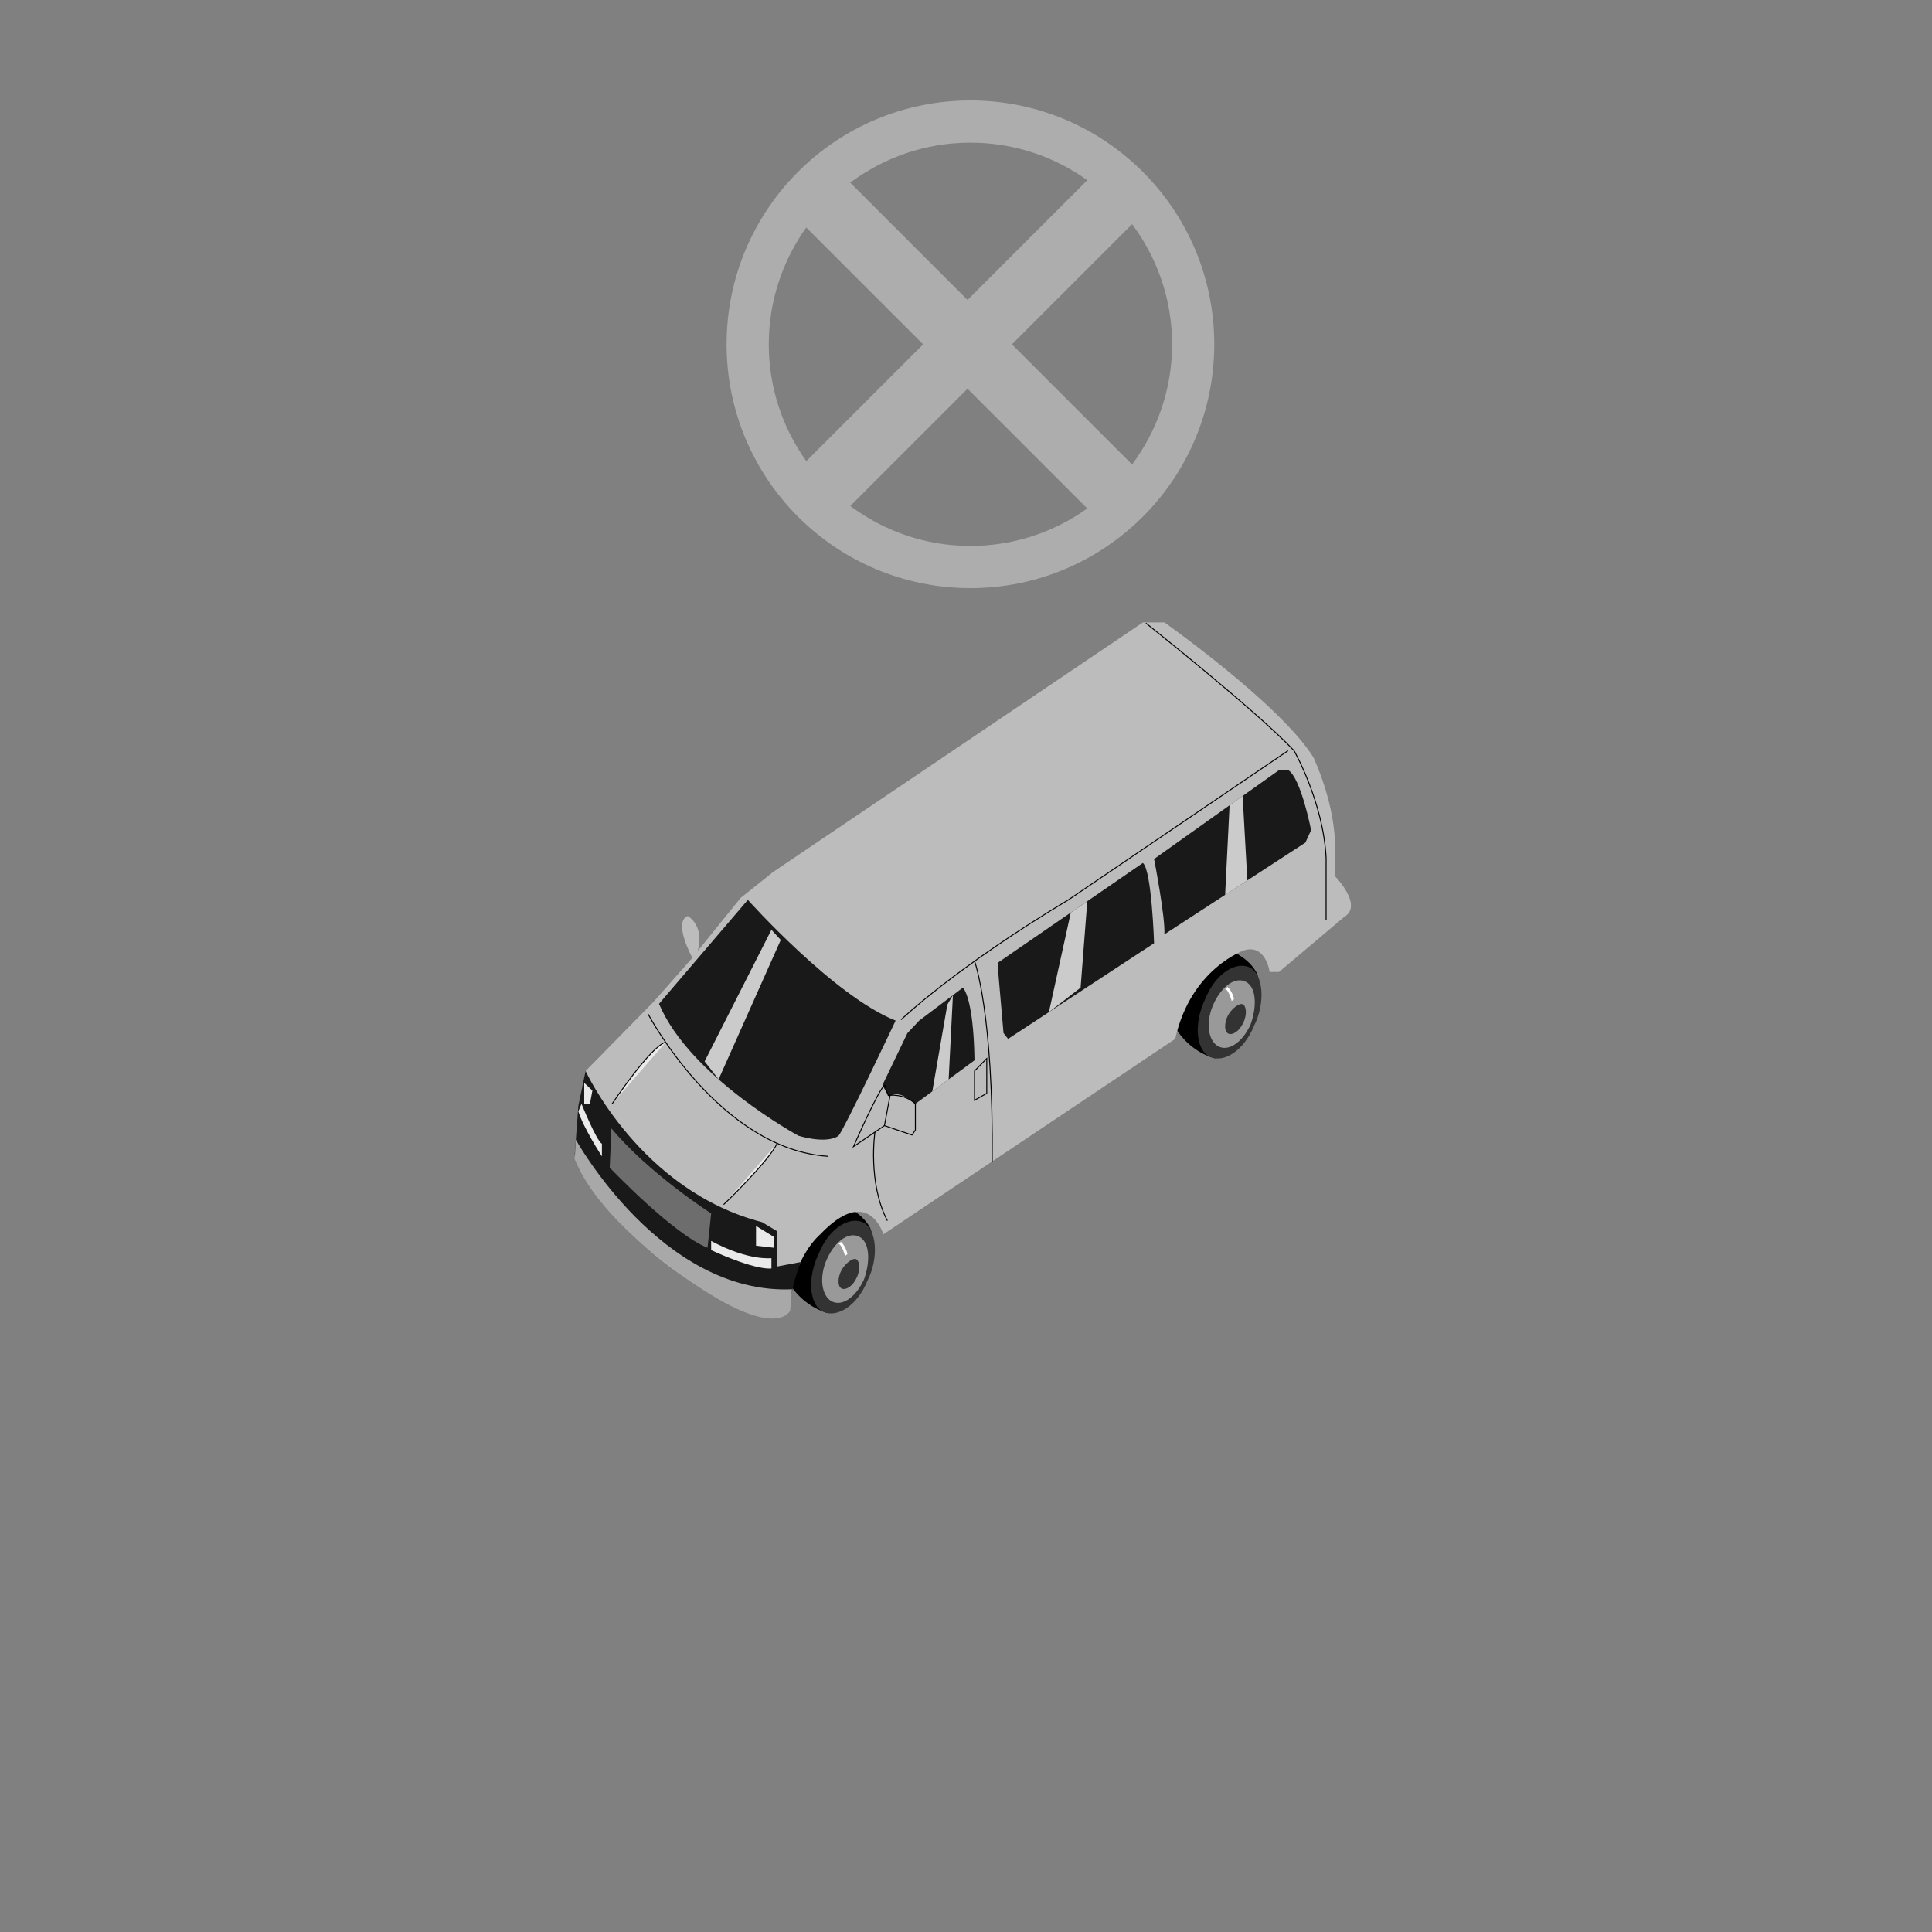 <?xml version="1.0" encoding="utf-8"?>
<!-- Generator: Adobe Illustrator 16.0.0, SVG Export Plug-In . SVG Version: 6.00 Build 0)  -->
<!DOCTYPE svg PUBLIC "-//W3C//DTD SVG 1.1//EN" "http://www.w3.org/Graphics/SVG/1.1/DTD/svg11.dtd">
<svg version="1.1" id="Layer_1" xmlns="http://www.w3.org/2000/svg" xmlns:xlink="http://www.w3.org/1999/xlink" x="0px" y="0px"
	 width="200px" height="200px" viewBox="0 0 200 200" enable-background="new 0 0 200 200" xml:space="preserve">
<rect x="0" y="0" width="200" height="200" fill="#808080" stroke="none"/>
<g>
	<g id="Tire_2_1_">
		<path d="M85.769,135.943c0,0-3.018-0.605-4.538-3.984c0,0-0.7-5.825,3.754-7.75c0,0,3.514,0.217,5.041,2.802
			C91.615,130.146,85.769,135.943,85.769,135.943z"/>
		<path fill="#333333" d="M89.805,132.563c-1.069,2.646-3.175,3.896-4.589,3.224c-1.416-0.672-1.706-3.438-0.453-6.021
			c1.068-2.635,3.174-3.893,4.589-3.225C90.77,127.229,90.995,130.232,89.805,132.563z"/>
		<path fill="#999999" d="M88.975,128.039c-1.045-0.564-2.471,0.355-3.35,2.254c-0.875,1.887-0.58,3.848,0.464,4.415
			c1.045,0.565,2.472-0.353,3.35-2.253C90.127,130.52,90.02,128.611,88.975,128.039z M88.697,132.244
			c-0.439,0.949-1.119,1.281-1.489,1.175c-0.554-0.153-0.484-1.216-0.11-1.903c0.376-0.695,1.119-1.287,1.49-1.18
			C88.954,130.443,89.134,131.302,88.697,132.244z"/>
		<path fill="#FFFFFF" d="M87.058,128.559c0,0,0.49,0.416,0.669,1.264l-0.248,0.189c0,0-0.302-1.147-0.671-1.258L87.058,128.559z"/>
	</g>
	<g id="Tire_2_3_">
		<path d="M125.792,109.559c0,0-3.021-0.61-4.546-3.994c0,0-0.703-5.82,3.762-7.745c0,0,3.516,0.216,5.037,2.8
			C131.634,103.753,125.792,109.559,125.792,109.559z"/>
		<path fill="#333333" d="M129.825,106.175c-1.073,2.638-3.177,3.899-4.589,3.218c-1.416-0.67-1.707-3.434-0.453-6.018
			c1.068-2.633,3.178-3.894,4.589-3.225C130.788,100.834,131.014,103.84,129.825,106.175z"/>
		<path fill="#999999" d="M128.994,101.646c-1.049-0.57-2.473,0.351-3.35,2.248c-0.879,1.888-0.584,3.854,0.463,4.414
			c1.047,0.567,2.477-0.351,3.348-2.244C130.15,104.127,130.041,102.216,128.994,101.646z M128.716,105.852
			c-0.438,0.949-1.116,1.28-1.485,1.174c-0.556-0.155-0.488-1.213-0.114-1.908c0.379-0.691,1.12-1.278,1.491-1.169
			C128.977,104.055,129.157,104.913,128.716,105.852z"/>
		<path fill="#FFFFFF" d="M127.075,102.168c0,0,0.493,0.41,0.674,1.257l-0.246,0.196c0,0-0.305-1.148-0.673-1.255L127.075,102.168z"
			/>
	</g>
	<g id="Body_1_">
		<path fill="#BCBCBC" d="M59.493,119.973l0.376-4.931l0.329-0.774l0.424-3.402l7.039-7.167l4.012-4.541c0,0-2.041-3.73-0.482-4.331
			c0,0,1.75,0.911,1.044,3.613l4.435-5.489l3.387-2.702l38.257-25.819h2.222c0,0,11.927,8.406,15.424,13.962
			c0,0,2.371,4.955,2.229,9.607l0.004,2.703c0,0,2.953,3.001,0.981,4.204l-6.766,5.705h-0.978c0,0-0.365-2.854-2.584-2.254
			c0,0-5.56,1.856-7.188,9.186l-30.213,20.234c0,0-1.52-5.258-6.532,0c0,0-2.925,2.4-3.123,7.504l-1.693,1.197
			C80.099,136.479,67.376,133.736,59.493,119.973z"/>
		<path fill="#191919" d="M60.619,110.864c0,0,5.665,12.396,18.271,15.653l1.578,0.955v3.633l2.414-0.457
			c0,0-1.088,2.828-1.088,4.646l-1.693,0.399c0,0-2.21,0.099-6.339-2.103c0,0-9.478-4.606-14.264-14.11l0.375-5.006L60.619,110.864z
			"/>
		<path fill="#191919" d="M68.22,103.914l9.197-10.76c0,0,8.915,9.979,15.298,12.497c0,0-5.349,11.322-5.912,11.923
			c0,0-0.975,0.903-4.146,0C82.657,117.57,71.412,111.482,68.22,103.914z"/>
		<path fill="#191919" d="M91.344,112.339l2.593-5.394l1.218-1.295l4.519-3.41c0,0,1.108,0.921,1.205,7.523l-6.124,4.508
			c0,0-1.386-1.275-2.322-0.942c-0.937,0.338-0.11-0.267-0.484,0.062L91.344,112.339z"/>
		<path fill="#191919" d="M103.32,99.645v0.806l0.563,6.492l0.472,0.601l15.115-9.903c0,0-0.246-7.604-1.162-8.306L103.32,99.645z"
			/>
		<path fill="#191919" d="M119.471,88.925c0,0,1.191,6.129,1.063,7.804l14.601-9.503l0.59-1.291c0,0-1.056-5.416-2.371-6.216h-0.949
			L119.471,88.925z"/>
		<path fill="#6D6D6D" d="M63.294,116.809l-0.177,4.063c0,0,6.561,6.893,10.126,8.295l0.376-3.553
			C73.617,125.623,67.095,121.411,63.294,116.809z"/>
		<path fill="#EAEAEA" d="M60.197,114.268c0,0,1.55,3.834,2.113,4.135v1.3c0,0-1.923-2.951-2.439-4.655L60.197,114.268z"/>
		<path fill="#EAEAEA" d="M73.617,128.463v0.948c0,0,4.363,2.054,6.242,1.901v-1.067C79.859,130.238,77.514,130.563,73.617,128.463z
			"/>
		<polygon fill="#EAEAEA" points="78.264,126.907 78.264,128.955 80.099,129.166 80.099,128.032 		"/>
		<polygon fill="#EAEAEA" points="60.479,112.098 61.324,112.896 61.07,114.268 60.479,114.268 		"/>
		<path fill="#A8A8A8" d="M59.608,117.975c0,0,8.88,16.088,22.384,15.49l-0.198,2.217c0,0-1.325,3.021-9.677-2.598
			c0,0-10.018-6.389-12.623-13.111L59.608,117.975z"/>
		<path fill="#EAEAEA" stroke="#000000" stroke-width="0.1" stroke-miterlimit="10" d="M63.367,114.268c0,0,4.068-6.065,5.561-6.381
			"/>
		<path fill="#EAEAEA" stroke="#000000" stroke-width="0.1" stroke-miterlimit="10" d="M74.911,124.697c0,0,4.646-4.424,5.561-6.381
			"/>
		<path fill="none" stroke="#000000" stroke-width="0.1" stroke-miterlimit="10" d="M67.095,104.979c0,0,7.386,13.998,18.65,14.723"
			/>
		<path fill="none" stroke="#000000" stroke-width="0.1" stroke-miterlimit="10" d="M88.353,118.695c0,0,2.675-6.104,3.238-6.352
			l0.361,1.051c0,0,1.611-0.248,2.808,0.871v2.717l-0.352,0.512l-2.85-0.971L88.353,118.695z"/>
		
			<line fill="none" stroke="#000000" stroke-width="0.1" stroke-miterlimit="10" x1="91.558" y1="116.521" x2="92.152" y2="113.329"/>
		<path fill="none" stroke="#000000" stroke-width="0.1" stroke-miterlimit="10" d="M100.883,99.481c0,0,1.973,5.404,1.83,20.792"/>
		<path fill="none" stroke="#000000" stroke-width="0.1" stroke-miterlimit="10" d="M90.574,117.191c0,0-0.776,5.211,1.283,9.174"/>
		<path fill="none" stroke="#000000" stroke-width="0.1" stroke-miterlimit="10" d="M93.277,105.561c0,0,5.493-5.307,17.321-12.409
			l22.734-15.438"/>
		<path fill="none" stroke="#000000" stroke-width="0.1" stroke-miterlimit="10" d="M118.621,64.506c0,0,11.543,9.158,15.344,13.21
			c0,0,3.031,5.329,3.313,11.109v6.379"/>
		<polygon fill="none" stroke="#000000" stroke-width="0.1" stroke-miterlimit="10" points="102.148,109.576 100.883,110.864 
			100.883,113.895 102.148,113.182 		"/>
		<polygon opacity="0.8" fill="#F7F7F7" enable-background="new    " points="79.859,96.252 72.94,109.876 74.391,111.729 
			80.823,97.305 		"/>
		<polygon opacity="0.8" fill="#F7F7F7" enable-background="new    " points="98.068,103.993 96.513,112.979 98.205,111.729 
			98.646,103.014 		"/>
		<polygon opacity="0.8" fill="#F7F7F7" enable-background="new    " points="112.555,93.298 111.863,102.24 108.581,104.777 
			110.848,94.471 		"/>
		<polygon opacity="0.8" fill="#F7F7F7" enable-background="new    " points="127.286,83.363 126.825,92.636 129.125,91.135 
			128.637,82.401 		"/>
	</g>
</g>
<path fill="#ADADAD" d="M100.458,10.399c-13.94,0-25.241,11.301-25.241,25.241s11.301,25.241,25.241,25.241
	c13.941,0,25.242-11.301,25.242-25.241S114.399,10.399,100.458,10.399z M104.754,35.645l12.442-12.442
	c2.588,3.477,4.139,7.771,4.139,12.438c0,4.669-1.553,8.966-4.143,12.443L104.754,35.645z M112.558,18.649l-12.4,12.399
	L88.016,18.908c3.477-2.59,7.774-4.142,12.442-4.142C104.973,14.766,109.142,16.213,112.558,18.649z M83.463,23.548l12.098,12.097
	L83.467,47.738c-2.436-3.415-3.884-7.583-3.884-12.098C79.583,31.128,81.03,26.962,83.463,23.548z M88.021,52.377l12.136-12.136
	l12.395,12.394c-3.414,2.434-7.581,3.88-12.094,3.88C95.792,56.516,91.498,54.965,88.021,52.377z"/>
</svg>
